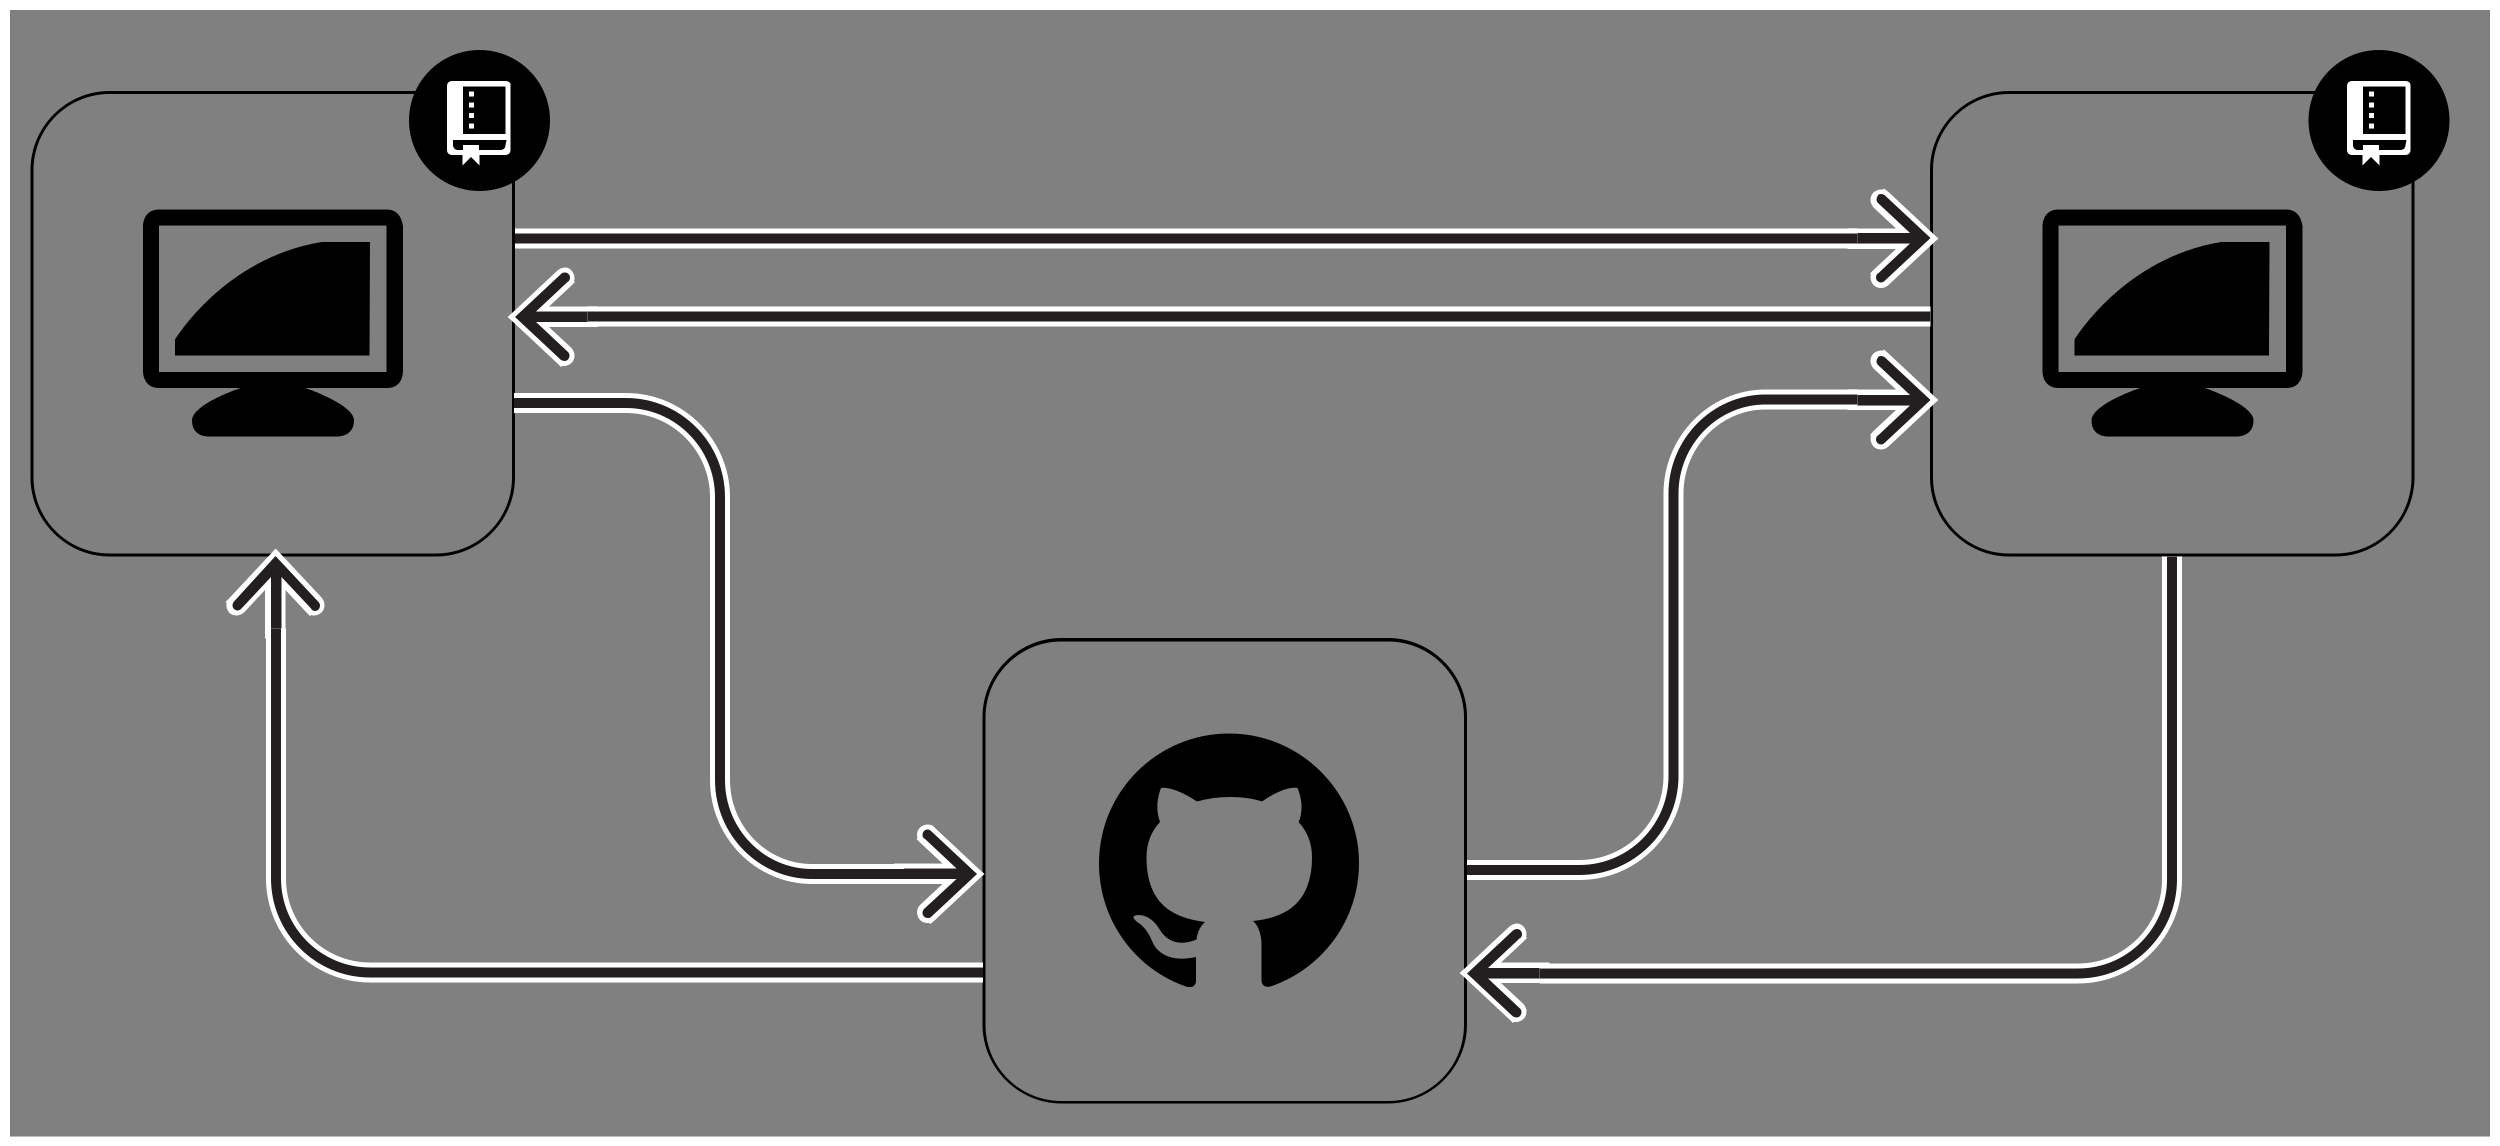 <?xml version="1.0" encoding="utf-8"?>
<!-- Generator: Adobe Illustrator 17.1.0, SVG Export Plug-In . SVG Version: 6.00 Build 0)  -->
<!DOCTYPE svg PUBLIC "-//W3C//DTD SVG 1.1//EN" "http://www.w3.org/Graphics/SVG/1.1/DTD/svg11.dtd">
<svg version="1.1" id="Layer_1" xmlns="http://www.w3.org/2000/svg" xmlns:xlink="http://www.w3.org/1999/xlink" x="0px" y="0px"
	 viewBox="-218 233 500 229.3" enable-background="new -218 233 500 229.3" xml:space="preserve">
<rect x="-218" y="233" width="500" height="229.3" fill="#808080" stroke="none"/>
<g id="boundary">
	<path fill="none" stroke="#FFFFFF" stroke-width="4" stroke-miterlimit="10" d="M-218,233v229.3h500V233C282,233-218,233-218,233z"
		/>
</g>
<g>
	<path d="M27.8,379.7c-14.3,0-26,11.6-26,26c0,11.5,7.4,21.3,17.7,24.7c1.3,0.2,1.7-0.6,1.7-1.2c0-0.5,0-2.7,0-4.8
		c-7.2,1.6-8.7-3-8.7-3c-1.2-3-2.8-3.8-2.8-3.8c-2.3-1.7,0.1-1.6,0.1-1.6c2.6,0.1,4,2.7,4,2.7c2.3,4,6.1,2.8,7.5,2.2
		c0.2-1.7,0.9-2.8,1.7-3.5c-5.8-0.8-11.7-3-11.7-13c0-2.8,1-5.2,2.7-7c-0.2-0.6-1.2-3.2,0.2-6.8c0,0,2.2-0.6,7.2,2.7
		c2.1-0.6,4.3-0.9,6.5-0.9s4.4,0.2,6.5,0.9c4.9-3.4,7.1-2.7,7.1-2.7c1.5,3.6,0.5,6.3,0.2,6.8c1.7,1.8,2.7,4.2,2.7,7
		c0,9.9-6.1,12.2-11.8,12.8c0.9,0.7,1.7,2.4,1.7,4.8c0,3.5,0,6.3,0,7.1c0,0.6,0.4,1.5,1.8,1.2c10.3-3.5,17.7-13.2,17.7-24.7
		C53.8,391.5,42.2,379.7,27.8,379.7z"/>
	<g id="border_1_">
		<path d="M59.6,361.3c8.4,0,15.2,6.8,15.2,15.2v61.5c0,8.4-6.8,15.2-15.2,15.2H-5.7c-8.4,0-15.2-6.8-15.2-15.2v-61.5
			c0-8.4,6.8-15.2,15.2-15.2H59.6 M59.6,360.6H-5.7c-8.7,0-15.8,7.2-15.8,15.8v61.5c0,8.7,7.2,15.8,15.8,15.8h65.3
			c8.7,0,15.8-7.2,15.8-15.8v-61.5C75.4,367.7,68.2,360.6,59.6,360.6L59.6,360.6z"/>
	</g>
</g>
<g>
	<g>
		<g id="border_2_">
			<path d="M249.1,251.8c8.4,0,15.2,6.8,15.2,15.2v61.5c0,8.4-6.8,15.2-15.2,15.2h-65.3c-8.4,0-15.2-6.8-15.2-15.2V267
				c0-8.4,6.8-15.2,15.2-15.2H249.1 M249.1,251.2h-65.3c-8.7,0-15.8,7.2-15.8,15.8v61.5c0,8.7,7.2,15.8,15.8,15.8h65.3
				c8.7,0,15.8-7.2,15.8-15.8V267C264.8,258.3,257.8,251.2,249.1,251.2L249.1,251.2z"/>
		</g>
		<path d="M239.2,274.9c-3.2,0-45.5,0-45.5,0c-3.2,0-3.2,3.2-3.2,3.2v29.3c0,0,0,3.2,3.2,3.2H210c0,0-9.7,3.2-9.7,6.5
			s3.2,3.2,3.2,3.2h26c0,0,3.2,0,3.2-3.2s-9.7-6.5-9.7-6.5h16.3c3.2,0,3.2-3.2,3.2-3.2v-29.3C242.4,278.3,242.4,274.9,239.2,274.9z
			 M239.2,307.4h-45.5v-29.3h45.5V307.4z M235.9,281.4h-9.7c-19.5,3.2-29.3,19.5-29.3,19.5v3.2h38.9L235.9,281.4L235.9,281.4z"/>
	</g>
	<g>
		<circle cx="257.8" cy="257.1" r="14.1"/>
		<path fill="#FFFFFF" d="M256.8,253.5h-1v1h1V253.5z M256.8,251.3h-1v1h1V251.3z M263.1,249.2h-10.7c0,0-1,0-1,1V263c0,1,1,1,1,1
			h2.1v2.1l1.7-1.7l1.7,1.7v-2.1h5.2c0,0,1,0,1-1v-12.8C264.2,249.2,263.1,249.2,263.1,249.2z M263.1,262c0,1-1,1-1,1h-4.3v-1h-3.2
			v1h-1c-1,0-1-1-1-1v-1h10.7L263.1,262L263.1,262z M263.1,259.8h-8.5v-9.5h8.5V259.8z M256.8,257.7h-1v1h1V257.7z M256.8,255.6h-1
			v1h1V255.6z"/>
	</g>
</g>
<g>
	<g>
		<g id="border_3_">
			<path d="M-130.8,251.8c8.4,0,15.2,6.8,15.2,15.2v61.5c0,8.4-6.8,15.2-15.2,15.2h-65.3c-8.4,0-15.2-6.8-15.2-15.2V267
				c0-8.4,6.8-15.2,15.2-15.2H-130.8 M-130.8,251.2h-65.3c-8.7,0-15.8,7.2-15.8,15.8v61.5c0,8.7,7.2,15.8,15.8,15.8h65.3
				c8.7,0,15.8-7.2,15.8-15.8V267C-115.1,258.3-122.1,251.2-130.8,251.2L-130.8,251.2z"/>
		</g>
		<path d="M-140.7,274.9c-3.2,0-45.5,0-45.5,0c-3.2,0-3.2,3.2-3.2,3.2v29.3c0,0,0,3.2,3.2,3.2h16.3c0,0-9.7,3.2-9.7,6.5
			s3.2,3.2,3.2,3.2h26c0,0,3.2,0,3.2-3.2s-9.7-6.5-9.7-6.5h16.3c3.2,0,3.2-3.2,3.2-3.2v-29.3C-137.5,278.3-137.5,274.9-140.7,274.9z
			 M-140.7,307.4h-45.5v-29.3h45.5V307.4z M-144,281.4h-9.7c-19.5,3.2-29.3,19.5-29.3,19.5v3.2h38.9L-144,281.4L-144,281.4z"/>
	</g>
	<g>
		<circle cx="-122.1" cy="257.1" r="14.1"/>
		<path fill="#FFFFFF" d="M-123.2,253.5h-1v1h1C-123.2,254.5-123.2,253.5-123.2,253.5z M-123.2,251.3h-1v1h1
			C-123.2,252.3-123.2,251.3-123.2,251.3z M-116.9,249.2h-10.7c0,0-1,0-1,1V263c0,1,1,1,1,1h2.1v2.1l1.7-1.7l1.7,1.7v-2.1h5.2
			c0,0,1,0,1-1v-12.8C-115.7,249.2-116.9,249.2-116.9,249.2z M-116.9,262c0,1-1,1-1,1h-4.3v-1h-3.2v1h-1c-1,0-1-1-1-1v-1h10.7
			L-116.9,262L-116.9,262z M-116.9,259.8h-8.5v-9.5h8.5V259.8z M-123.2,257.7h-1v1h1C-123.2,258.7-123.2,257.7-123.2,257.7z
			 M-123.2,255.6h-1v1h1C-123.2,256.6-123.2,255.6-123.2,255.6z"/>
	</g>
</g>
<g>
	<g>
		<path fill="#231F20" d="M158.2,322.3c-0.4,0-0.8-0.2-1.2-0.4c-0.3-0.3-0.4-0.7-0.4-1.2c0-0.3,0.1-0.5,0.2-0.7l0,0l0.4-0.3l5.4-5
			h-10.6v-3.1h10.6l-5.4-5c-0.3-0.3-0.5-0.7-0.5-1.2s0.2-0.8,0.4-1.2c0.3-0.3,0.7-0.4,1-0.4c0.2,0,0.4,0,0.6,0.1l0.1-0.1l0.4,0.3
			l9.6,8.9l-9.6,8.9C159,322.2,158.6,322.3,158.2,322.3z"/>
		<path fill="#FFFFFF" d="M158.2,304.2c0.2,0,0.5,0.1,0.7,0.2l0,0l9.2,8.6l-9.2,8.6c-0.2,0.2-0.5,0.3-0.7,0.3
			c-0.2,0-0.5-0.1-0.7-0.3c-0.4-0.4-0.4-1,0-1.5c0,0,0,0,0.1,0l0,0l6.4-6h-11.4c0-0.7,0-1.4,0-2.1h11.4l-6.4-6c-0.4-0.4-0.4-1,0-1.5
			C157.6,304.3,157.9,304.2,158.2,304.2 M158.8,302.9l-0.2,0.2c-0.1,0-0.3,0-0.4,0c-0.5,0-1,0.2-1.5,0.6c-0.4,0.4-0.6,0.9-0.6,1.5
			c0,0.5,0.2,1,0.6,1.5l4.5,4.2h-8.7h-1v1v2.1v1h1h8.7l-4.5,4.2L156,320l0.2,0.2c-0.1,0.2-0.1,0.4-0.1,0.6c0,0.5,0.2,1,0.6,1.5
			c0.4,0.4,0.9,0.6,1.5,0.6s1-0.2,1.5-0.6l9.2-8.6l0.8-0.7l-0.8-0.7l-9.2-8.6L158.8,302.9L158.8,302.9z"/>
	</g>
	<g>
		<path fill="none" stroke="#FFFFFF" stroke-width="4" stroke-miterlimit="10" d="M153.5,312.9c0,0-8.3,0-18.4,0
			s-18.4,8.5-18.4,18.8v56.5c0,10.4-8.5,18.8-18.8,18.8H75.4"/>
		<path fill="none" stroke="#231F20" stroke-width="2" stroke-miterlimit="10" d="M153.5,312.9c0,0-8.3,0-18.4,0
			s-18.4,8.5-18.4,18.8v56.5c0,10.4-8.5,18.8-18.8,18.8H75.4"/>
	</g>
</g>
<g>
	<g>
		<path fill="#231F20" d="M85.3,437c-0.2,0-0.4,0-0.6-0.1l-0.1,0.1l-0.4-0.3l-9.6-8.9l9.6-8.9c0.3-0.3,0.6-0.4,1-0.4
			s0.8,0.2,1.2,0.4c0.3,0.3,0.4,0.7,0.4,1.2c0,0.3-0.1,0.5-0.2,0.7l0,0l-0.4,0.4l-5.4,5h10.6v3.1H80.9l5.4,5
			c0.3,0.3,0.5,0.7,0.5,1.2s-0.2,0.8-0.4,1.2C86.1,436.8,85.7,437,85.3,437z"/>
		<path fill="#FFFFFF" d="M85.4,418.8c0.3,0,0.5,0.1,0.7,0.3c0.4,0.4,0.4,1,0,1.5c0,0,0,0-0.1,0l0,0l-6.4,6H91c0,0.7,0,1.4,0,2.1
			H79.6l6.4,6c0.4,0.4,0.4,1,0,1.5c-0.2,0.2-0.4,0.3-0.7,0.3c-0.2,0-0.5-0.1-0.7-0.2l0,0l-9.2-8.6l9.2-8.6
			C84.9,418.9,85.1,418.8,85.4,418.8 M85.4,417.7c-0.5,0-1,0.2-1.5,0.6l-9.2,8.6l-0.8,0.7l0.8,0.7l9.2,8.6l0.7,0.7l0.2-0.2
			c0.1,0,0.3,0,0.4,0c0.5,0,1-0.2,1.5-0.6c0.4-0.4,0.6-0.9,0.6-1.5c0-0.5-0.2-1-0.6-1.5l-4.5-4.2h8.7h1v-1v-2.1v-1h-1h-8.7l4.5-4.2
			l0.7-0.7l-0.2-0.2c0.1-0.2,0.1-0.4,0.1-0.6c0-0.5-0.2-1-0.6-1.5C86.4,418,85.9,417.7,85.4,417.7L85.4,417.7z"/>
	</g>
	<g>
		<path fill="none" stroke="#FFFFFF" stroke-width="4" stroke-miterlimit="10" d="M89.9,427.7h107.7c10.4,0,18.8-8.5,18.8-18.8
			v-64.6"/>
		<path fill="none" stroke="#231F20" stroke-width="2" stroke-miterlimit="10" d="M89.9,427.7h107.7c10.4,0,18.8-8.5,18.8-18.8
			v-64.6"/>
	</g>
</g>
<g>
	<g>
		<path fill="#231F20" d="M-164.5,360.4v-10.6l-5,5.4c-0.3,0.3-0.7,0.5-1.2,0.5c-0.4,0-0.8-0.2-1.2-0.4c-0.4-0.4-0.5-1.2-0.3-1.7
			l-0.1-0.1l0.3-0.4l8.9-9.6l8.9,9.6c0.6,0.6,0.6,1.6,0,2.2c-0.3,0.3-0.7,0.4-1.2,0.4c-0.3,0-0.5-0.1-0.7-0.2l0,0l-0.3-0.4l-5-5.4
			v10.6h-3.1V360.4z"/>
		<path fill="#FFFFFF" d="M-162.9,344.2l8.6,9.2c0.4,0.4,0.4,1,0,1.5c-0.2,0.2-0.5,0.3-0.7,0.3s-0.5-0.1-0.7-0.3c0,0,0,0,0-0.1l0,0
			l-6-6.4v11.4c-0.7,0-1.4,0-2.1,0v-11.4l-6,6.4c-0.2,0.2-0.5,0.3-0.7,0.3s-0.5-0.1-0.7-0.3c-0.4-0.4-0.4-1,0-1.5l0,0L-162.9,344.2
			 M-162.9,342.7l-0.7,0.8l-8.6,9.2l-0.7,0.7l0.2,0.2c-0.1,0.6,0.1,1.4,0.5,1.9c0.4,0.4,0.9,0.6,1.5,0.6c0.5,0,1-0.2,1.5-0.6
			l4.2-4.5v8.7v1h1h2.1h1v-1v-8.7l4.2,4.5l0.7,0.7l0.2-0.2c0.2,0.1,0.4,0.1,0.6,0.1c0.5,0,1-0.2,1.5-0.6c0.4-0.4,0.6-0.9,0.6-1.5
			s-0.2-1-0.6-1.5l-8.6-9.2L-162.9,342.7L-162.9,342.7z"/>
	</g>
	<g>
		<path fill="none" stroke="#FFFFFF" stroke-width="4" stroke-miterlimit="10" d="M-162.8,358.7v50c0,10.4,8.5,18.8,18.8,18.8h122.6
			"/>
		<path fill="none" stroke="#231F20" stroke-width="2" stroke-miterlimit="10" d="M-162.8,358.7v50c0,10.4,8.5,18.8,18.8,18.8h122.6
			"/>
	</g>
</g>
<g>
	<g>
		<path fill="#231F20" d="M-32.4,417.1c-0.4,0-0.8-0.2-1-0.4c-0.3-0.3-0.4-0.7-0.4-1.2s0.2-0.8,0.4-1.2l5.4-5.1h-10.6v-3.1H-28
			l-5.4-5.1l0,0l0,0l-0.3-0.3v-0.1c-0.1-0.2-0.2-0.5-0.2-0.7c0-0.4,0.2-0.8,0.4-1.2c0.3-0.3,0.7-0.4,1.2-0.4c0.4,0,0.8,0.2,1.2,0.4
			l9.6,8.9l-10.1,9.3l-0.1-0.1C-32,417.1-32.2,417.1-32.4,417.1z"/>
		<path fill="#FFFFFF" d="M-32.5,398.9c0.3,0,0.5,0.1,0.7,0.3l9.2,8.6l-9.2,8.6l0,0c-0.2,0.2-0.4,0.2-0.7,0.2
			c-0.3,0-0.5-0.1-0.7-0.3c-0.4-0.4-0.4-1,0-1.5l6.5-6h-11.4c0-0.7,0-1.4,0-2.1h11.4l-6.4-6l0,0c0,0,0,0-0.1,0c-0.4-0.4-0.4-1,0-1.5
			C-33,399-32.7,398.9-32.5,398.9 M-32.5,397.9c-0.5,0-1,0.2-1.5,0.6c-0.4,0.4-0.6,0.9-0.6,1.5c0,0.2,0,0.4,0.1,0.6l-0.2,0.2
			l0.7,0.7l0,0l0,0l0,0l4.5,4.2h-8.7h-1v1v2.1v1h1h8.7l-4.5,4.2c-0.4,0.4-0.6,0.9-0.6,1.5c0,0.5,0.2,1,0.6,1.5
			c0.4,0.4,0.9,0.6,1.5,0.6c0.1,0,0.3,0,0.4,0l0.2,0.2l0.8-0.7l9.2-8.6l0.8-0.7l-0.8-0.7l-9.2-8.6
			C-31.3,398.1-31.9,397.9-32.5,397.9L-32.5,397.9z"/>
	</g>
	<g>
		<path fill="none" stroke="#FFFFFF" stroke-width="4" stroke-miterlimit="10" d="M-115.2,313.6h22.4c10.4,0,18.8,8.5,18.8,18.8V389
			c0,10.4,8.3,18.8,18.4,18.8s18.4,0,18.4,0"/>
		<path fill="none" stroke="#231F20" stroke-width="2" stroke-miterlimit="10" d="M-115.2,313.6h22.4c10.4,0,18.8,8.5,18.8,18.8V389
			c0,10.4,8.3,18.8,18.4,18.8s18.4,0,18.4,0"/>
	</g>
</g>
<g>
	<g>
		<path fill="#231F20" d="M-105,305.7c-0.2,0-0.4,0-0.6-0.1l-0.1,0.1l-0.4-0.3l-9.6-8.9l9.6-8.9c0.3-0.3,0.6-0.4,1-0.4
			s0.8,0.2,1.2,0.4c0.3,0.3,0.4,0.7,0.4,1.2c0,0.3-0.1,0.5-0.2,0.7l0,0l-0.3,0.3l-5.4,5H-99v3.1h-10.6l5.4,5
			c0.3,0.3,0.5,0.7,0.5,1.2s-0.2,0.8-0.4,1.2C-104.3,305.5-104.6,305.7-105,305.7z"/>
		<path fill="#FFFFFF" d="M-105,287.5c0.3,0,0.5,0.1,0.7,0.3c0.4,0.4,0.4,1,0,1.5c0,0,0,0-0.1,0l0,0l-6.4,6h11.4c0,0.7,0,1.4,0,2.1
			h-11.4l6.4,6c0.4,0.4,0.4,1,0,1.5c-0.2,0.2-0.4,0.3-0.7,0.3c-0.2,0-0.5-0.1-0.7-0.2l0,0l-9.2-8.6l9.2-8.6
			C-105.6,287.6-105.4,287.5-105,287.5 M-105,286.5c-0.5,0-1,0.2-1.5,0.6l-9.2,8.6l-0.8,0.7l0.8,0.7l9.2,8.6l0.7,0.7l0.2-0.2
			c0.1,0,0.3,0,0.4,0c0.5,0,1-0.2,1.5-0.6c0.4-0.4,0.6-0.9,0.6-1.5c0-0.5-0.2-1-0.6-1.5l-4.5-4.2h8.7h1v-1v-2.1v-1h-1h-8.7l4.5-4.2
			l0.7-0.7l-0.2-0.2c0.1-0.2,0.1-0.4,0.1-0.6c0-0.5-0.2-1-0.6-1.5C-104,286.7-104.5,286.5-105,286.5L-105,286.5z"/>
	</g>
	<g>
		<line fill="none" stroke="#FFFFFF" stroke-width="4" stroke-miterlimit="10" x1="-100.5" y1="296.3" x2="168.1" y2="296.3"/>
		<line fill="none" stroke="#231F20" stroke-width="2" stroke-miterlimit="10" x1="-100.5" y1="296.3" x2="168.1" y2="296.3"/>
	</g>
</g>
<g>
	<g>
		<path fill="#231F20" d="M158.2,290c-0.4,0-0.8-0.2-1.2-0.4c-0.3-0.3-0.4-0.7-0.4-1.2c0-0.3,0.1-0.5,0.2-0.7l0,0l0.3-0.3l5.4-5H152
			v-3.1h10.6l-5.4-5c-0.3-0.3-0.5-0.7-0.5-1.2s0.2-0.8,0.4-1.2c0.3-0.3,0.7-0.4,1-0.4c0.2,0,0.4,0,0.6,0.1l0.1-0.1l0.4,0.3l9.6,8.9
			l-9.6,8.9C159,289.9,158.6,290,158.2,290z"/>
		<path fill="#FFFFFF" d="M158.2,271.8c0.2,0,0.5,0.1,0.7,0.2l0,0l9.2,8.6l-9.2,8.6c-0.2,0.2-0.5,0.3-0.7,0.3
			c-0.2,0-0.5-0.1-0.7-0.3c-0.4-0.4-0.4-1,0-1.5c0,0,0,0,0.1,0l0,0l6.4-6h-11.4c0-0.7,0-1.4,0-2.1h11.4l-6.4-6c-0.4-0.4-0.4-1,0-1.5
			C157.6,271.9,157.9,271.8,158.2,271.8 M158.8,270.7l-0.2,0.2c-0.1,0-0.3,0-0.4,0c-0.5,0-1,0.2-1.5,0.6c-0.4,0.4-0.6,0.9-0.6,1.5
			c0,0.5,0.2,1,0.6,1.5l4.5,4.2h-8.7h-1v1v2.1v1h1h8.7l-4.5,4.2l-0.7,0.7l0.2,0.2c-0.1,0.2-0.1,0.4-0.1,0.6c0,0.5,0.2,1,0.6,1.5
			c0.4,0.4,0.9,0.6,1.5,0.6s1-0.2,1.5-0.6l9.2-8.6l0.8-0.7l-0.8-0.7l-9.2-8.6L158.8,270.7L158.8,270.7z"/>
	</g>
	<g>
		<line fill="none" stroke="#FFFFFF" stroke-width="4" stroke-miterlimit="10" x1="153.5" y1="280.7" x2="-115" y2="280.7"/>
		<line fill="none" stroke="#231F20" stroke-width="2" stroke-miterlimit="10" x1="153.5" y1="280.7" x2="-115" y2="280.7"/>
	</g>
</g>
</svg>
